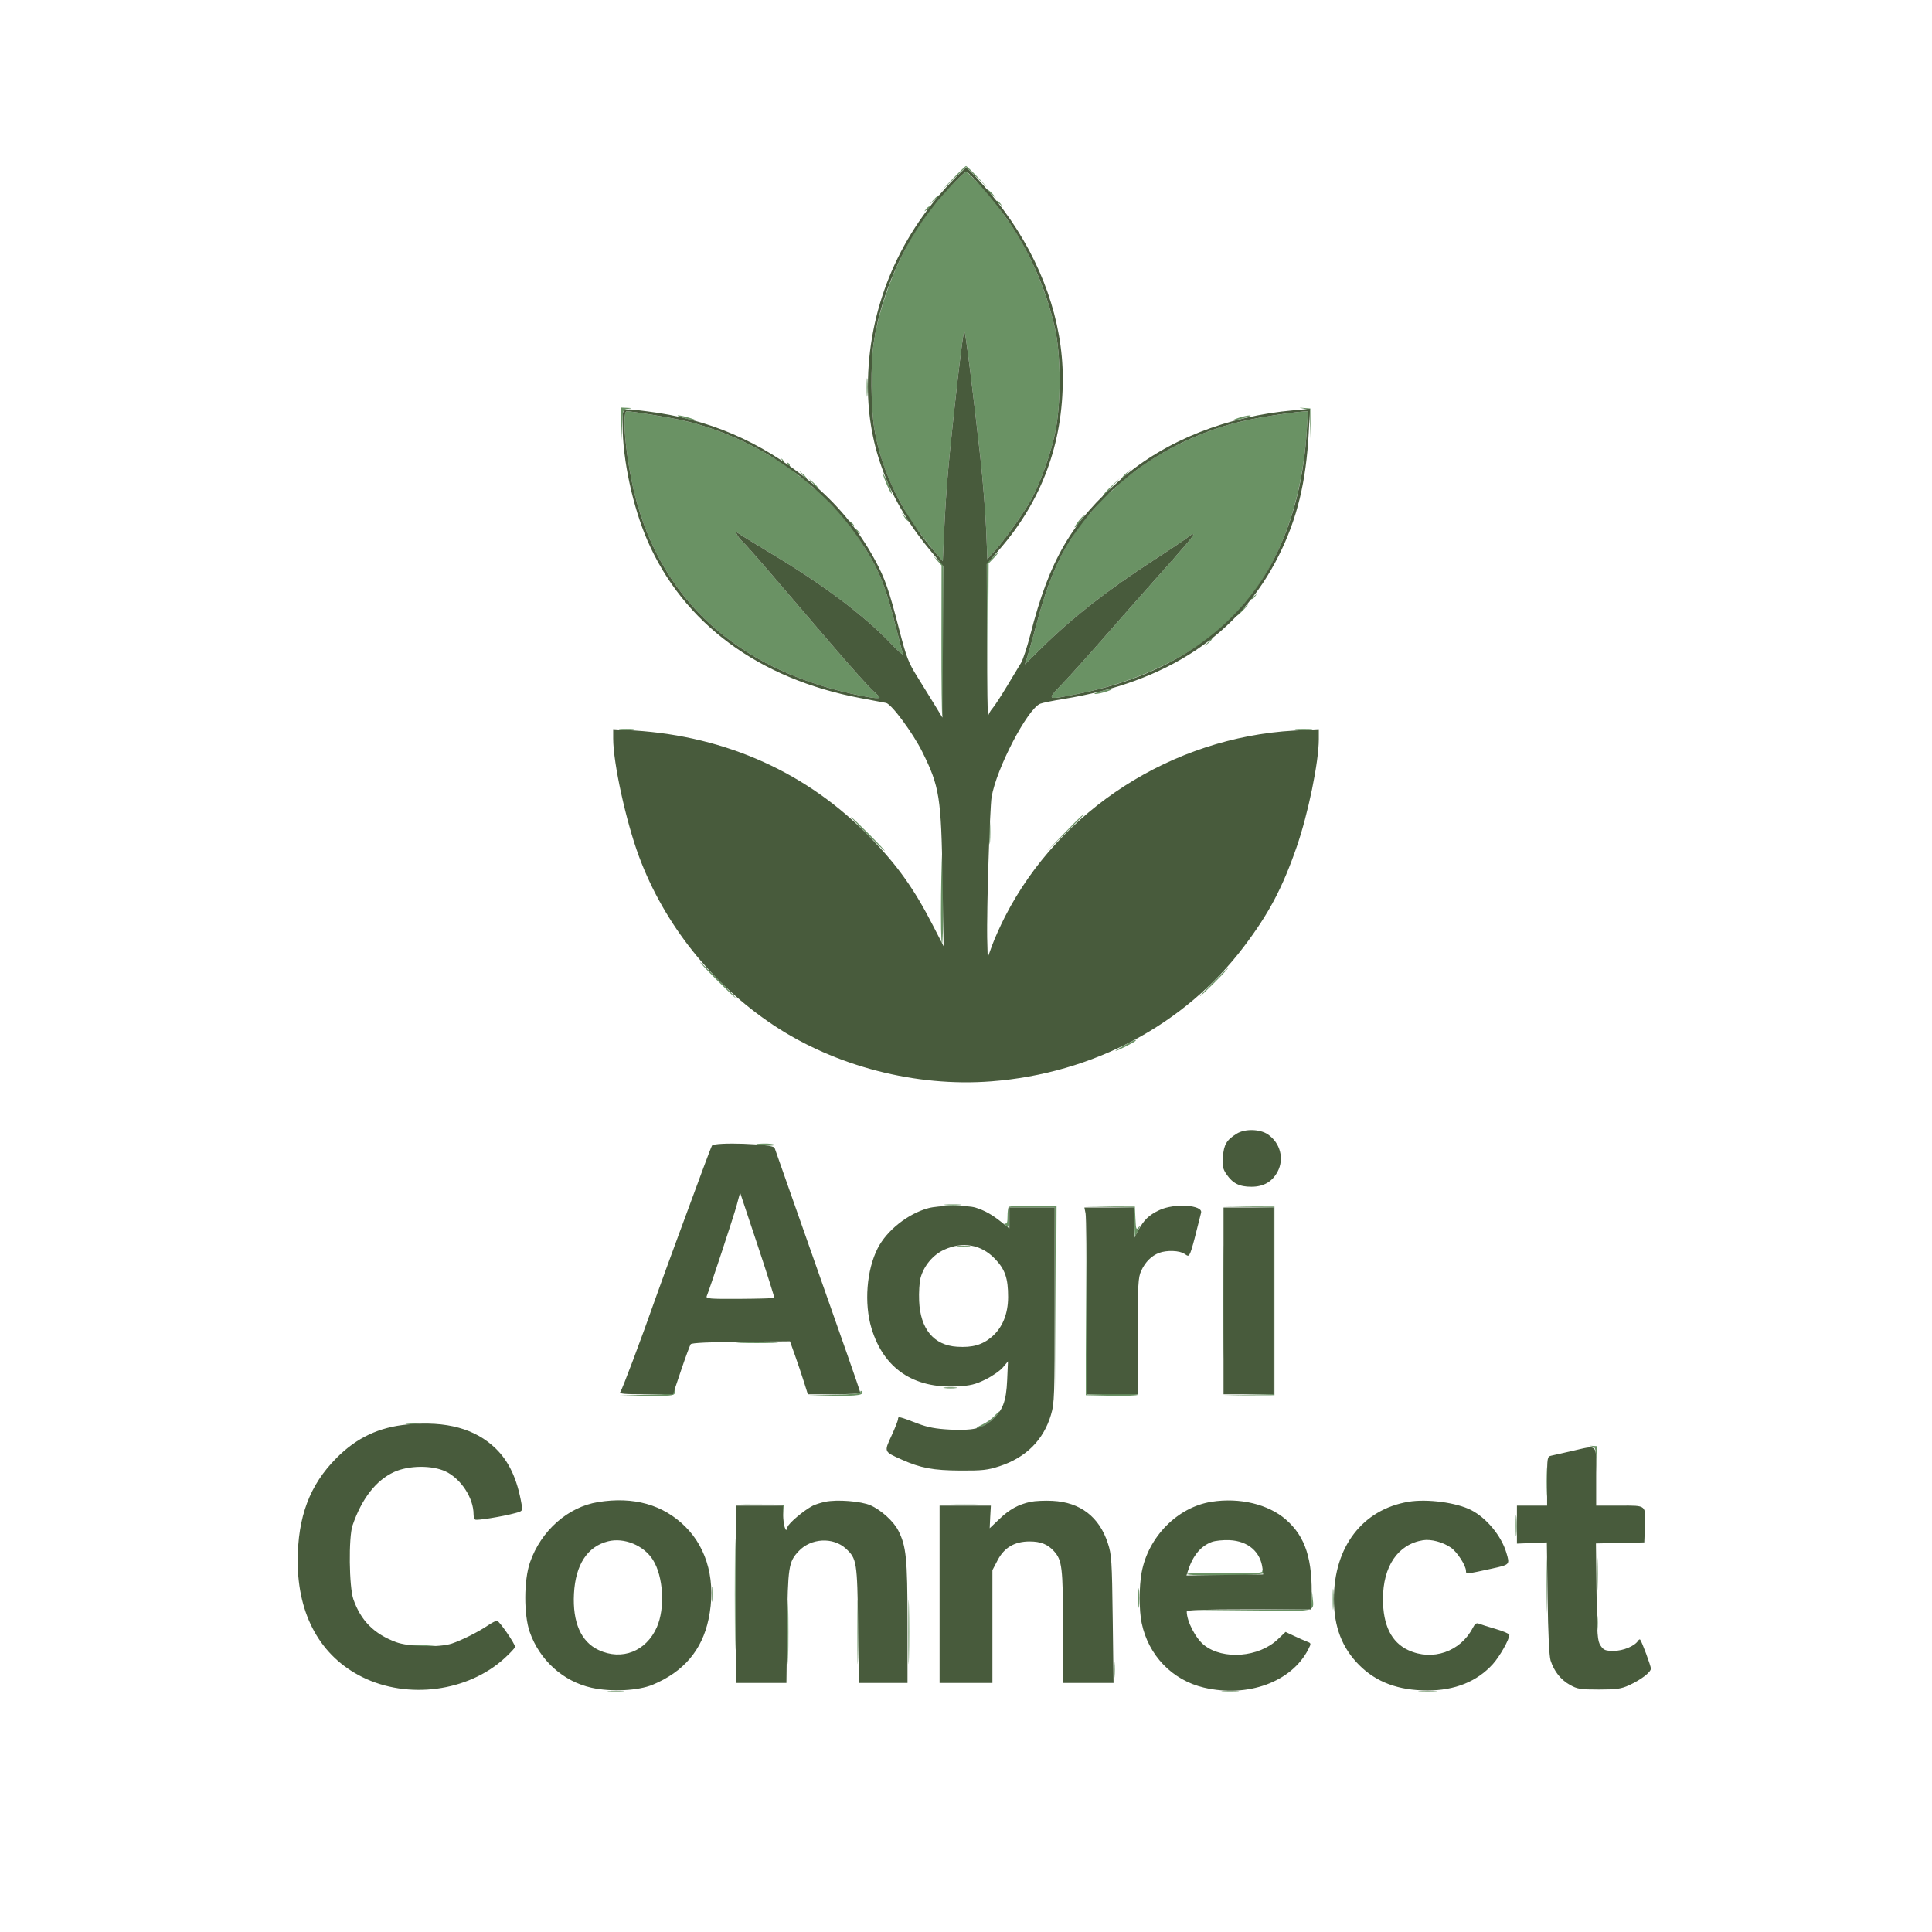 <svg xmlns="http://www.w3.org/2000/svg" width="1024" height="1024" viewBox="0 0 1024 1024" version="1.1"><path d="M 504.971 94.750 L 498.500 101.500 505.247 95.032 L 511.995 88.563 517.747 94.032 L 523.500 99.500 518.034 93.750 C 515.028 90.588, 512.315 88, 512.005 88 C 511.696 88, 508.530 91.037, 504.971 94.750 M 505.048 97.452 C 501.531 101, 498.347 103.714, 497.972 103.483 C 497.597 103.251, 496.213 104.285, 494.895 105.781 L 492.500 108.500 495.250 106.076 C 496.762 104.742, 498 104.101, 498 104.651 C 498 105.974, 493.503 110.169, 492.818 109.485 C 492.525 109.192, 491.658 109.750, 490.893 110.726 C 489.626 112.339, 489.659 112.376, 491.250 111.128 C 493.931 109.025, 493.346 110.754, 489.647 115.866 C 476.969 133.390, 466.280 159.989, 463.025 182.113 C 461.385 193.256, 461.564 215.932, 463.378 227 C 465.650 240.860, 470.560 254.640, 477.666 267.098 C 482.351 275.312, 483.196 277.977, 479.855 274 L 477.754 271.500 479.297 274 C 480.145 275.375, 481.276 276.404, 481.809 276.287 C 482.343 276.169, 485.036 279.094, 487.793 282.787 C 490.551 286.479, 494.358 291.282, 496.254 293.459 L 499.701 297.418 500.404 281.959 C 501.316 261.909, 502.486 247.709, 505.548 219.500 C 508.550 191.851, 510.551 176.115, 511.141 175.525 C 511.620 175.047, 515.803 208.158, 519.603 242.500 C 520.942 254.600, 522.326 271.671, 522.680 280.436 L 523.322 296.372 527.703 291.436 C 533.669 284.714, 544.163 269.674, 547.458 263.123 C 552.157 253.781, 556.918 240.198, 559.182 229.672 C 562.431 214.573, 562.422 188.619, 559.163 174.059 C 554.556 153.477, 545.119 131.903, 533.968 116.455 C 527.822 107.942, 526.707 105.741, 529.750 108.128 C 531.341 109.376, 531.374 109.339, 530.107 107.726 C 529.342 106.750, 528.478 106.189, 528.189 106.478 C 527.505 107.162, 524 103.993, 524 102.690 C 524 102.140, 525.013 102.544, 526.250 103.588 C 528.325 105.338, 528.314 105.275, 526.105 102.774 C 524.787 101.282, 523.400 100.253, 523.023 100.486 C 522.645 100.719, 520.140 98.680, 517.456 95.955 C 514.771 93.230, 512.320 91, 512.009 91 C 511.697 91, 508.565 93.903, 505.048 97.452 M 459.343 205.500 C 459.346 209.900, 459.522 211.576, 459.733 209.224 C 459.945 206.872, 459.942 203.272, 459.727 201.224 C 459.512 199.176, 459.339 201.100, 459.343 205.500 M 329.204 224.750 L 329.407 233.500 329.743 225.313 C 330.073 217.279, 330.130 217.118, 332.789 216.712 C 335.264 216.336, 335.217 216.287, 332.250 216.150 L 329 216 329.204 224.750 M 690.961 216.560 C 693.897 217.116, 693.924 217.184, 694.271 224.810 L 694.621 232.500 694.561 224.500 L 694.500 216.500 691.250 216.250 C 688.119 216.009, 688.108 216.020, 690.961 216.560 M 331 224.466 C 331 233.227, 333.512 250.622, 336.449 262.202 C 350.453 317.407, 389.846 353.728, 450.683 367.528 C 456.632 368.878, 462.739 369.986, 464.253 369.991 C 467.005 370, 467.004 369.999, 462.846 366.250 C 460.558 364.188, 450.785 353.275, 441.127 342 C 431.470 330.725, 417.209 314.075, 409.437 304.999 C 401.665 295.924, 394.538 287.861, 393.598 287.082 C 392.659 286.302, 391.398 284.744, 390.796 283.620 C 389.706 281.582, 389.712 281.581, 392.601 283.487 C 394.195 284.538, 401.800 289.189, 409.500 293.821 C 436.829 310.263, 458.338 326.494, 472.373 341.266 C 476.154 345.245, 478.962 347.664, 478.614 346.643 C 478.265 345.621, 476.838 340.221, 475.442 334.643 C 469.453 310.719, 466.158 302.346, 457.372 288.719 C 452.596 281.311, 452.091 280.043, 454.750 282.128 C 456.341 283.376, 456.374 283.339, 455.107 281.726 C 454.342 280.750, 453.483 280.184, 453.200 280.467 C 452.513 281.154, 450 279.023, 450 277.755 C 450 277.205, 450.788 277.373, 451.750 278.128 C 453.329 279.366, 453.368 279.332, 452.154 277.782 C 451.414 276.837, 450.456 276.162, 450.025 276.282 C 449.048 276.554, 432.895 259.438, 433.530 258.803 C 433.784 258.549, 432.756 257.252, 431.246 255.921 L 428.500 253.500 430.924 256.250 C 432.258 257.762, 432.899 259, 432.349 259 C 431.046 259, 426.826 254.508, 427.497 253.836 C 427.780 253.553, 426.997 252.461, 425.756 251.411 L 423.500 249.500 425.405 251.750 C 426.453 252.988, 426.967 254, 426.549 254 C 425.079 254, 417.996 247.815, 418.512 246.981 C 418.798 246.518, 418.506 245.813, 417.862 245.415 C 417.088 244.937, 416.960 245.127, 417.485 245.975 C 418.014 246.831, 417.815 247.105, 416.889 246.796 C 416.125 246.542, 415.500 245.846, 415.500 245.250 C 415.500 244.654, 415.090 243.792, 414.590 243.333 C 414.061 242.849, 413.981 243.024, 414.399 243.750 C 415.529 245.714, 414.186 245.256, 408.131 241.610 C 393.760 232.959, 378.469 226.709, 362.584 222.992 C 355.460 221.326, 335.168 218, 332.122 218 C 331.408 218, 331 220.354, 331 224.466 M 682.500 219.062 C 662.480 221.793, 650.198 224.742, 637.083 229.967 C 624.741 234.884, 611.994 241.869, 602.960 248.665 C 595.024 254.635, 593.502 255.304, 597.076 251.250 L 599.500 248.500 596.754 250.921 C 595.244 252.252, 594.240 253.574, 594.524 253.858 C 595.192 254.525, 587.911 262, 586.594 262 C 586.044 262, 587.373 260.087, 589.546 257.750 L 593.498 253.500 588.792 257.916 C 586.204 260.344, 584.297 262.671, 584.554 263.087 C 585.096 263.964, 572.842 278.175, 572.145 277.478 C 571.889 277.222, 572.539 276.032, 573.589 274.834 C 574.640 273.636, 574.958 272.972, 574.297 273.358 C 573.635 273.745, 572.077 275.509, 570.836 277.280 C 569.320 279.442, 569.141 280.049, 570.289 279.128 C 572.972 276.975, 572.362 278.384, 567.158 286.356 C 560.602 296.399, 554.866 310.505, 550.021 328.500 C 547.800 336.750, 545.357 345.442, 544.592 347.816 L 543.201 352.132 552.350 343.137 C 568.746 327.019, 587.027 312.753, 612.202 296.430 C 621.154 290.625, 629.274 285.157, 630.246 284.278 C 631.217 283.398, 632.230 282.897, 632.496 283.163 C 633 283.667, 628.391 289.116, 611.353 308.159 C 605.772 314.397, 594.130 327.600, 585.480 337.500 C 576.831 347.400, 566.607 358.762, 562.761 362.750 C 554.540 371.273, 554.372 371.190, 572.434 367.533 C 594.847 362.995, 616.485 354.346, 633.511 343.121 C 637.782 340.304, 641.510 338, 641.794 338 C 642.078 338, 641.453 339.012, 640.405 340.250 L 638.500 342.500 640.726 340.616 C 641.951 339.580, 642.743 338.394, 642.487 337.979 C 641.961 337.128, 654.485 325.818, 655.181 326.515 C 655.428 326.761, 657.401 325.065, 659.565 322.745 C 661.729 320.425, 662.263 319.612, 660.750 320.938 C 659.237 322.264, 658 322.899, 658 322.349 C 658 321.026, 662.497 316.831, 663.182 317.515 C 663.475 317.808, 664.342 317.250, 665.107 316.274 C 666.374 314.661, 666.341 314.624, 664.750 315.872 C 662.102 317.949, 662.574 316.895, 667.654 309.382 C 681.699 288.616, 690.594 259.844, 692.585 228.750 L 693.273 218 690.886 218.122 C 689.574 218.189, 685.800 218.612, 682.500 219.062 M 362.500 221.570 C 365.250 222.335, 367.950 222.923, 368.500 222.876 C 370.192 222.731, 361.629 220.153, 359.500 220.166 C 358.400 220.173, 359.750 220.805, 362.500 221.570 M 656.500 221.472 C 651.130 223.242, 653.244 223.311, 659.500 221.570 C 662.250 220.805, 663.600 220.173, 662.500 220.166 C 661.400 220.159, 658.700 220.747, 656.500 221.472 M 468.058 251.315 C 467.971 252.535, 472.214 262.120, 472.648 261.685 C 472.855 261.479, 471.919 258.878, 470.569 255.905 C 469.220 252.932, 468.089 250.867, 468.058 251.315 M 525.675 295.817 L 522.976 298.634 523.250 338.067 L 523.524 377.500 523.762 338.055 L 524 298.609 526.687 295.805 C 528.165 294.262, 529.149 293, 528.874 293 C 528.599 293, 527.160 294.268, 525.675 295.817 M 496.772 297.088 L 499.044 299.675 498.977 339.460 C 498.941 361.341, 499.156 379.489, 499.455 379.789 C 499.755 380.088, 500 362.112, 500 339.841 L 500 299.349 497.250 296.924 L 494.500 294.500 496.772 297.088 M 583 366.500 C 580.525 367.217, 579.400 367.813, 580.500 367.825 C 581.600 367.837, 584.300 367.253, 586.500 366.528 C 591.679 364.821, 588.872 364.799, 583 366.500 M 328.750 386.723 C 330.538 386.945, 333.462 386.945, 335.250 386.723 C 337.038 386.502, 335.575 386.320, 332 386.320 C 328.425 386.320, 326.962 386.502, 328.750 386.723 M 687.250 386.728 C 689.313 386.944, 692.688 386.944, 694.750 386.728 C 696.813 386.513, 695.125 386.336, 691 386.336 C 686.875 386.336, 685.188 386.513, 687.250 386.728 M 524.370 441 C 524.370 446.775, 524.535 449.137, 524.737 446.250 C 524.939 443.363, 524.939 438.637, 524.737 435.750 C 524.535 432.863, 524.370 435.225, 524.370 441 M 563.980 441.750 L 554.500 451.500 564.250 442.020 C 569.612 436.806, 574 432.418, 574 432.270 C 574 431.545, 572.785 432.694, 563.980 441.750 M 459.500 442 C 464.427 446.950, 468.683 451, 468.958 451 C 469.233 451, 465.427 446.950, 460.500 442 C 455.573 437.050, 451.317 433, 451.042 433 C 450.767 433, 454.573 437.050, 459.500 442 M 498.784 474.598 C 498.628 488.127, 498.831 499.715, 499.235 500.348 C 499.639 500.982, 499.976 489.913, 499.985 475.750 C 499.993 461.587, 499.790 450, 499.534 450 C 499.278 450, 498.940 461.069, 498.784 474.598 M 523.409 485.500 C 523.408 494.850, 523.558 498.810, 523.743 494.299 C 523.928 489.789, 523.929 482.139, 523.745 477.299 C 523.562 472.460, 523.410 476.150, 523.409 485.500 M 380 519.500 C 385.203 524.725, 389.685 529, 389.960 529 C 390.235 529, 386.203 524.725, 381 519.500 C 375.797 514.275, 371.315 510, 371.040 510 C 370.765 510, 374.797 514.275, 380 519.500 M 643 520.500 C 638.903 524.625, 635.775 528, 636.050 528 C 636.325 528, 639.903 524.625, 644 520.500 C 648.097 516.375, 651.225 513, 650.950 513 C 650.675 513, 647.097 516.375, 643 520.500 M 596 554 C 592.975 555.598, 590.852 556.927, 591.283 556.953 C 592.346 557.017, 602 552.090, 602 551.483 C 602 550.815, 602.139 550.757, 596 554 M 401 606.563 C 404.508 607.337, 410.794 607.475, 410.357 606.768 C 410.096 606.346, 407.546 606.052, 404.691 606.116 C 401.836 606.180, 400.175 606.381, 401 606.563 M 501.250 638.728 C 503.313 638.944, 506.688 638.944, 508.750 638.728 C 510.813 638.513, 509.125 638.336, 505 638.336 C 500.875 638.336, 499.188 638.513, 501.250 638.728 M 534.667 639.667 C 534.300 640.033, 534 642.310, 534 644.726 C 534 647.973, 533.674 648.922, 532.750 648.367 C 532.030 647.934, 532.136 648.402, 533 649.471 C 534.380 651.179, 534.524 650.875, 534.800 645.663 L 535.100 640 547.041 640 L 558.982 640 559.250 690.750 L 559.519 741.500 559.759 690.250 L 560 639 547.667 639 C 540.883 639, 535.033 639.300, 534.667 639.667 M 587.959 639.733 L 600.920 640.057 601.210 647.899 L 601.500 655.741 603.273 652.121 C 604.431 649.754, 604.535 649.148, 603.573 650.372 C 602.230 652.080, 602.075 651.686, 601.801 645.872 L 601.500 639.500 588.249 639.455 L 574.997 639.409 587.959 639.733 M 661.499 639.734 L 675 640.056 675 689.500 L 675 738.944 661.499 739.266 L 647.997 739.588 661.749 739.544 L 675.500 739.500 675.500 689.500 L 675.500 639.500 661.749 639.456 L 647.997 639.412 661.499 639.734 M 648.463 690 C 648.463 716.675, 648.592 727.587, 648.749 714.250 C 648.907 700.913, 648.907 679.087, 648.749 665.750 C 648.592 652.413, 648.463 663.325, 648.463 690 M 575.485 691.500 L 575.500 739.500 588.920 739.780 C 596.301 739.934, 602.692 739.709, 603.123 739.280 C 603.554 738.851, 597.632 738.636, 589.963 738.803 L 576.019 739.105 575.745 691.303 L 575.470 643.500 575.485 691.500 M 507.768 660.725 C 509.565 660.947, 512.265 660.943, 513.768 660.715 C 515.271 660.486, 513.800 660.304, 510.500 660.310 C 507.200 660.315, 505.971 660.502, 507.768 660.725 M 392.199 711.744 C 396.984 711.927, 405.084 711.928, 410.199 711.746 C 415.315 711.564, 411.400 711.414, 401.500 711.413 C 391.600 711.412, 387.415 711.561, 392.199 711.744 M 500.768 735.725 C 502.565 735.947, 505.265 735.943, 506.768 735.715 C 508.271 735.486, 506.800 735.304, 503.500 735.310 C 500.200 735.315, 498.971 735.502, 500.768 735.725 M 357 737.306 C 357 738.734, 355.163 738.985, 342.750 739.252 L 328.500 739.559 342.781 739.780 C 354.867 739.966, 357.154 739.763, 357.655 738.457 C 357.981 737.608, 357.966 736.633, 357.624 736.290 C 357.281 735.947, 357 736.404, 357 737.306 M 456 737.833 C 456 738.655, 451.935 739.065, 442.250 739.218 L 428.500 739.437 441.920 739.749 C 454.350 740.037, 458.669 739.336, 456.683 737.350 C 456.308 736.974, 456 737.192, 456 737.833 M 526.924 750.632 C 525.591 752.079, 522.700 754.095, 520.500 755.110 C 518.300 756.125, 517.085 756.966, 517.800 756.978 C 519.976 757.015, 524.337 754.350, 527.437 751.089 C 529.052 749.390, 530.143 748, 529.861 748 C 529.579 748, 528.258 749.184, 526.924 750.632 M 215.768 754.725 C 217.565 754.947, 220.265 754.943, 221.768 754.715 C 223.271 754.486, 221.800 754.304, 218.500 754.310 C 215.200 754.315, 213.971 754.502, 215.768 754.725 M 843.724 766.652 C 845.878 767.117, 845.957 767.579, 846.265 781.567 L 846.583 796.002 846.542 781.251 L 846.500 766.500 844 766.336 C 841.848 766.195, 841.810 766.239, 843.724 766.652 M 819.389 785.500 C 819.390 792.650, 819.550 795.444, 819.742 791.708 C 819.935 787.973, 819.934 782.123, 819.739 778.708 C 819.545 775.294, 819.387 778.350, 819.389 785.500 M 403.447 797.732 L 414.898 798.063 415.286 803.037 L 415.674 808.011 415.587 802.756 L 415.500 797.500 403.748 797.450 L 391.997 797.400 403.447 797.732 M 504.206 797.741 C 507.895 797.932, 514.195 797.934, 518.206 797.743 C 522.218 797.553, 519.200 797.396, 511.500 797.395 C 503.800 797.393, 500.518 797.549, 504.206 797.741 M 389.462 845 C 389.462 871.125, 389.591 881.813, 389.749 868.750 C 389.907 855.688, 389.907 834.313, 389.749 821.250 C 389.591 808.188, 389.462 818.875, 389.462 845 M 803.355 808.500 C 803.352 813.450, 803.521 815.601, 803.731 813.280 C 803.940 810.959, 803.943 806.909, 803.736 804.280 C 803.530 801.651, 803.358 803.550, 803.355 808.500 M 819.431 840.500 C 819.432 853.700, 819.574 858.962, 819.747 852.193 C 819.921 845.424, 819.920 834.624, 819.746 828.193 C 819.572 821.762, 819.431 827.300, 819.431 840.500 M 846.400 834.500 C 846.401 842.750, 846.556 845.992, 846.744 841.704 C 846.932 837.417, 846.931 830.667, 846.742 826.704 C 846.552 822.742, 846.399 826.250, 846.400 834.500 M 669 832.873 C 669 833.785, 664.112 834.009, 648.999 833.790 C 637.998 833.631, 628.998 833.837, 628.999 834.250 C 629.001 835.473, 668.782 835.162, 669.541 833.933 C 669.904 833.347, 669.930 832.597, 669.600 832.267 C 669.270 831.937, 669 832.210, 669 832.873 M 417.439 865 C 417.439 880.125, 417.578 886.313, 417.748 878.750 C 417.917 871.188, 417.917 858.813, 417.748 851.250 C 417.578 843.688, 417.439 849.875, 417.439 865 M 454.439 865 C 454.439 880.125, 454.578 886.313, 454.748 878.750 C 454.917 871.188, 454.917 858.813, 454.748 851.250 C 454.578 843.688, 454.439 849.875, 454.439 865 M 481.439 865 C 481.439 880.125, 481.578 886.313, 481.748 878.750 C 481.917 871.188, 481.917 858.813, 481.748 851.250 C 481.578 843.688, 481.439 849.875, 481.439 865 M 377.320 845 C 377.320 848.575, 377.502 850.038, 377.723 848.250 C 377.945 846.462, 377.945 843.538, 377.723 841.750 C 377.502 839.962, 377.320 841.425, 377.320 845 M 603.349 847 C 603.349 851.675, 603.522 853.587, 603.732 851.250 C 603.943 848.913, 603.943 845.087, 603.732 842.750 C 603.522 840.413, 603.349 842.325, 603.349 847 M 706.355 847.500 C 706.352 852.450, 706.521 854.601, 706.731 852.280 C 706.940 849.959, 706.943 845.909, 706.736 843.280 C 706.530 840.651, 706.358 842.550, 706.355 847.500 M 563.431 866.500 C 563.432 879.700, 563.574 884.962, 563.747 878.193 C 563.921 871.424, 563.920 860.624, 563.746 854.193 C 563.572 847.762, 563.431 853.300, 563.431 866.500 M 695.175 847.736 L 695 852.972 662.750 853.250 L 630.500 853.529 662.781 853.764 C 698.699 854.027, 696.418 854.504, 695.738 846.864 C 695.353 842.538, 695.348 842.546, 695.175 847.736 M 846.328 860.500 C 846.333 864.350, 846.513 865.802, 846.730 863.728 C 846.946 861.653, 846.943 858.503, 846.722 856.728 C 846.501 854.952, 846.324 856.650, 846.328 860.500 M 216 872.049 C 218.507 872.803, 232.699 873.323, 231.917 872.632 C 231.688 872.430, 227.450 872.047, 222.500 871.781 C 217.550 871.515, 214.625 871.635, 216 872.049 M 590.336 885 C 590.336 889.125, 590.513 890.813, 590.728 888.750 C 590.944 886.688, 590.944 883.313, 590.728 881.250 C 590.513 879.188, 590.336 880.875, 590.336 885 M 322.728 896.722 C 324.503 896.943, 327.653 896.946, 329.728 896.730 C 331.802 896.513, 330.350 896.333, 326.500 896.328 C 322.650 896.324, 320.952 896.501, 322.728 896.722 M 648.250 896.728 C 650.313 896.944, 653.688 896.944, 655.750 896.728 C 657.813 896.513, 656.125 896.336, 652 896.336 C 647.875 896.336, 646.188 896.513, 648.250 896.728 M 752.776 896.733 C 755.128 896.945, 758.728 896.942, 760.776 896.727 C 762.824 896.512, 760.900 896.339, 756.500 896.343 C 752.100 896.346, 750.424 896.522, 752.776 896.733" stroke="none" fill="#6a9264" fill-rule="evenodd"/><path d="M 503.784 96.831 C 475.550 126.383, 460.044 164.583, 460.008 204.678 C 459.980 236.753, 471.150 265.781, 493.903 292.755 L 500.023 300.011 499.761 340.181 L 499.500 380.351 495.600 373.925 C 493.455 370.391, 489.263 363.608, 486.284 358.851 C 481.438 351.112, 480.410 348.429, 476.515 333.351 C 471.160 312.625, 469.123 306.763, 463.908 297.081 C 455.079 280.689, 443.275 266.461, 428.764 254.722 C 402.918 233.811, 375.320 222.004, 343.026 218.040 C 328.878 216.303, 330 215.663, 330 225.470 C 330 243.608, 335.346 268.454, 343.112 286.403 C 362.066 330.214, 402.094 359.851, 456 369.985 C 462.325 371.174, 468.465 372.335, 469.644 372.566 C 472.505 373.125, 483.875 388.502, 488.875 398.575 C 497.970 416.897, 498.870 422.577, 499.556 466 L 500.117 501.500 494.560 490.678 C 484.490 471.065, 475.718 458.748, 461.063 443.643 C 428.167 409.736, 385.173 390.291, 336.233 387.185 L 325 386.472 325 391.486 C 325.001 404.402, 331.820 435.534, 338.694 454 C 352.081 489.965, 377.338 521.642, 409.918 543.326 C 442.737 565.170, 485.493 576.215, 525.327 573.138 C 579.420 568.960, 627.902 543.143, 659.211 501.843 C 672.455 484.373, 679.663 470.777, 687.228 449 C 693.341 431.403, 699 403.886, 699 391.759 L 699 386.486 685.994 387.219 C 621.244 390.869, 561.754 429.111, 532.714 485.754 C 530.248 490.564, 527.166 497.425, 525.865 501 L 523.500 507.500 523.221 497 C 522.878 484.104, 524.640 428.002, 525.560 422.505 C 528.101 407.334, 544.538 375.772, 551.348 372.989 C 552.531 372.505, 558 371.384, 563.500 370.499 C 618.725 361.610, 656.888 336.224, 677.748 294.500 C 687.540 274.915, 692.269 255.480, 693.663 229.107 L 694.317 216.714 685.910 217.447 C 650.399 220.545, 617.943 233.411, 594.448 253.705 C 568.007 276.543, 556.301 296.557, 546.098 336.370 C 544.425 342.899, 542.201 349.649, 541.155 351.370 C 540.110 353.092, 536.678 358.775, 533.529 364 C 530.379 369.225, 526.992 374.400, 526.001 375.500 C 525.010 376.600, 523.982 378.400, 523.716 379.500 C 523.450 380.600, 523.180 362.919, 523.116 340.208 L 523 298.916 529.576 291.376 C 552.105 265.544, 563.385 235.150, 563.304 200.500 C 563.233 170.102, 552.206 138.736, 531.992 111.437 C 525.188 102.248, 513.394 89, 512.018 89 C 511.604 89, 507.899 92.524, 503.784 96.831 M 503.273 99.393 C 482.195 121.661, 467.465 151.934, 463.025 182.113 C 461.385 193.256, 461.564 215.932, 463.378 227 C 467.168 250.122, 478.470 272.962, 496.264 293.459 L 499.701 297.418 500.404 281.959 C 501.316 261.909, 502.486 247.709, 505.548 219.500 C 508.550 191.851, 510.551 176.115, 511.141 175.525 C 511.620 175.047, 515.803 208.158, 519.603 242.500 C 520.942 254.600, 522.326 271.671, 522.680 280.436 L 523.322 296.372 527.703 291.436 C 533.669 284.714, 544.163 269.674, 547.458 263.123 C 552.157 253.781, 556.918 240.198, 559.182 229.672 C 562.431 214.573, 562.422 188.619, 559.163 174.059 C 554.389 152.731, 545.310 132.322, 532.771 114.731 C 525.779 104.922, 513.586 91, 511.988 91 C 511.564 91, 507.643 94.777, 503.273 99.393 M 331 224.466 C 331 233.227, 333.512 250.622, 336.449 262.202 C 350.453 317.407, 389.846 353.728, 450.683 367.528 C 456.632 368.878, 462.739 369.986, 464.253 369.991 C 467.005 370, 467.004 369.999, 462.846 366.250 C 460.558 364.188, 450.785 353.275, 441.127 342 C 431.470 330.725, 417.209 314.075, 409.437 304.999 C 401.665 295.924, 394.538 287.861, 393.598 287.082 C 392.659 286.302, 391.398 284.744, 390.796 283.620 C 389.706 281.582, 389.712 281.581, 392.601 283.487 C 394.195 284.538, 401.800 289.189, 409.500 293.821 C 436.829 310.263, 458.338 326.494, 472.373 341.266 C 476.154 345.245, 478.962 347.664, 478.614 346.643 C 478.265 345.621, 476.838 340.221, 475.442 334.643 C 469.125 309.409, 465.724 301.160, 455.156 285.439 C 434.853 255.236, 400.048 231.757, 362.584 222.992 C 355.460 221.326, 335.168 218, 332.122 218 C 331.408 218, 331 220.354, 331 224.466 M 682.500 219.062 C 662.438 221.799, 650.199 224.741, 636.985 230.006 C 608.101 241.513, 584.189 260.614, 568.028 285.088 C 560.704 296.178, 555.058 309.790, 550.021 328.500 C 547.800 336.750, 545.357 345.442, 544.592 347.816 L 543.201 352.132 552.350 343.137 C 568.746 327.019, 587.027 312.753, 612.202 296.430 C 621.154 290.625, 629.274 285.157, 630.246 284.278 C 631.217 283.398, 632.230 282.897, 632.496 283.163 C 633 283.667, 628.391 289.116, 611.353 308.159 C 605.772 314.397, 594.130 327.600, 585.480 337.500 C 576.831 347.400, 566.607 358.762, 562.761 362.750 C 554.540 371.273, 554.372 371.190, 572.434 367.533 C 622.765 357.342, 659.066 331.173, 677.393 291.871 C 686.012 273.388, 691.074 252.356, 692.585 228.750 L 693.273 218 690.886 218.122 C 689.574 218.189, 685.800 218.612, 682.500 219.062 M 655.500 600.861 C 650.136 604.174, 648.653 606.647, 648.190 613.049 C 647.825 618.094, 648.120 619.551, 650.083 622.417 C 653.388 627.239, 656.911 629, 663.256 629 C 669.719 629, 674.306 626.364, 677.148 621.016 C 680.774 614.192, 678.572 605.735, 672.001 601.250 C 667.782 598.370, 659.835 598.183, 655.500 600.861 M 377.364 607.221 C 377.071 607.694, 374.890 613.350, 372.516 619.790 C 370.142 626.231, 364.292 642.075, 359.515 655 C 354.738 667.925, 349.329 682.775, 347.495 688 C 340.013 709.315, 329.764 736.578, 328.792 737.750 C 327.971 738.740, 330.764 739, 342.229 739 L 356.703 739 361.002 726.250 C 363.367 719.237, 365.666 713.025, 366.111 712.445 C 366.634 711.764, 376.096 711.309, 392.814 711.161 L 418.707 710.932 421.311 718.216 C 422.743 722.222, 424.873 728.538, 426.044 732.250 L 428.173 739 442.087 739 C 449.739 739, 455.996 738.663, 455.991 738.250 C 455.985 737.837, 452.886 728.725, 449.103 718 C 442.329 698.796, 411.297 610.567, 410.545 608.375 C 409.818 606.258, 378.629 605.173, 377.364 607.221 M 390.463 638.809 C 388.953 644.420, 376.511 682.159, 374.570 687.019 C 374.040 688.347, 376.237 688.525, 391.988 688.430 C 401.901 688.370, 410.169 688.136, 410.360 687.911 C 410.551 687.685, 406.558 675.039, 401.486 659.809 L 392.265 632.117 390.463 638.809 M 492 640.360 C 481.179 643.306, 470.027 652.147, 465.202 661.605 C 459.300 673.173, 457.931 690.797, 461.908 704 C 468.315 725.271, 484.157 736.030, 507.282 734.816 C 514.307 734.447, 516.960 733.802, 522.343 731.152 C 525.936 729.383, 530.086 726.498, 531.564 724.742 L 534.251 721.549 533.816 731.524 C 533.321 742.882, 531.491 747.606, 525.572 752.803 C 520.604 757.164, 515.352 758.334, 503.500 757.718 C 496.016 757.328, 491.739 756.527, 486.500 754.533 C 476.378 750.681, 476.002 750.595, 475.982 752.133 C 475.971 752.885, 474.407 756.875, 472.505 761 C 468.528 769.625, 468.406 769.339, 477.901 773.600 C 487.894 778.084, 494.620 779.344, 509 779.424 C 520.648 779.490, 523.497 779.173, 529.766 777.119 C 543.761 772.534, 553.046 763.276, 557.015 749.950 C 558.883 743.676, 559 740.250, 559 691.642 L 559 640 547 640 L 535 640 535 645.567 L 535 651.134 530.750 647.718 C 525.870 643.795, 521.942 641.594, 517.101 640.070 C 512.592 638.651, 497.645 638.823, 492 640.360 M 614.500 641.377 C 608.887 644.024, 606.182 646.661, 603.105 652.485 L 601 656.470 601 648.235 L 601 640 587.875 640 L 574.750 640 575.375 643.125 C 575.719 644.844, 576 667.119, 576 692.625 L 576 739 589.500 739 L 603 739 603.022 708.250 C 603.042 680.494, 603.224 677.111, 604.890 673.500 C 607.026 668.872, 610.312 665.583, 614.315 664.067 C 618.411 662.515, 625.214 662.761, 627.774 664.554 C 629.853 666.010, 630.055 665.963, 630.973 663.804 C 631.512 662.537, 632.886 657.675, 634.026 653 C 635.166 648.325, 636.316 643.762, 636.582 642.859 C 637.829 638.627, 622.512 637.599, 614.500 641.377 M 648.500 689.500 L 648.500 739 661.750 739 L 675 739 675 689.500 L 675 640 661.750 640 L 648.500 640 648.500 689.500 M 500.310 662.436 C 494.426 665.175, 489.631 670.944, 487.903 677.361 C 487.303 679.589, 486.967 685.046, 487.156 689.486 C 487.793 704.434, 494.898 713.017, 507.286 713.806 C 515.435 714.324, 520.672 712.829, 525.661 708.558 C 531.301 703.731, 534.296 696.444, 534.318 687.500 C 534.342 677.437, 532.697 672.711, 527.195 667.040 C 519.942 659.563, 510.101 657.878, 500.310 662.436 M 216 754.996 C 200.879 756.429, 189.099 761.983, 178.380 772.733 C 164.138 787.017, 157.773 803.944, 157.787 827.500 C 157.803 856.144, 169.981 877.960, 192.058 888.894 C 216.208 900.854, 248.017 896.632, 267.430 878.890 C 270.494 876.090, 273 873.388, 273 872.886 C 273 871.224, 264.553 859, 263.405 859 C 262.786 859, 260.529 860.188, 258.390 861.641 C 253.492 864.967, 244.714 869.365, 239.500 871.107 C 232.960 873.292, 216.584 872.865, 209.832 870.334 C 198.218 865.980, 191.244 858.960, 187.297 847.649 C 185.002 841.073, 184.711 814.816, 186.863 808.500 C 191.668 794.400, 199.266 784.609, 208.814 780.213 C 216.602 776.628, 229.116 776.508, 236.277 779.950 C 244.406 783.856, 251 794.012, 251 802.622 C 251 803.865, 251.390 805.123, 251.867 805.418 C 252.800 805.994, 266.202 803.830, 272.949 802.014 C 277.019 800.918, 277.064 800.856, 276.433 797.202 C 274.158 784.018, 269.800 774.624, 262.799 767.804 C 251.953 757.240, 236.618 753.043, 216 754.996 M 833 769.091 C 828.325 770.142, 823.487 771.235, 822.250 771.520 C 820.059 772.025, 820 772.377, 820 785.019 L 820 798 812 798 L 804 798 804 808.076 L 804 818.152 811.926 817.826 L 819.853 817.500 820.261 847 C 820.520 865.790, 821.096 877.813, 821.845 880.118 C 823.713 885.865, 827.225 890.302, 832.039 893 C 836.049 895.247, 837.612 895.499, 847.500 895.489 C 856.801 895.480, 859.264 895.128, 863.445 893.209 C 869.805 890.291, 875 886.316, 875 884.370 C 875 882.939, 870.222 870.061, 869.308 869.029 C 869.079 868.770, 868.578 869.051, 868.196 869.653 C 866.419 872.450, 860.314 874.993, 855.365 874.996 C 850.880 875, 849.994 874.652, 848.365 872.250 C 846.687 869.776, 846.469 866.920, 846.189 843.780 L 845.878 818.061 858.689 817.780 L 871.500 817.500 871.799 810.012 C 872.303 797.356, 873.018 798, 858.481 798 L 846 798 846 782.500 C 846 764.494, 847.333 765.869, 833 769.091 M 317 796.126 C 300.946 798.729, 286.714 811.340, 280.899 828.113 C 277.637 837.524, 277.576 855.861, 280.776 865 C 286.007 879.939, 298.486 891.192, 313.536 894.540 C 323.974 896.862, 338.286 896.148, 346 892.920 C 362.313 886.094, 372.059 874.654, 375.535 858.251 C 379.649 838.837, 375.159 820.967, 363.189 809.107 C 351.437 797.464, 335.817 793.074, 317 796.126 M 437.297 795.985 C 434.985 796.477, 432.060 797.413, 430.797 798.065 C 426.095 800.492, 418.053 807.257, 417.390 809.342 C 416.718 811.455, 416.688 811.458, 415.922 809.500 C 415.492 808.400, 415.109 805.362, 415.070 802.750 L 415 798 402.500 798 L 390 798 390 845 L 390 892 403.411 892 L 416.822 892 417.193 862.250 C 417.590 830.283, 417.955 827.891, 423.298 822.169 C 429.818 815.185, 441.601 814.559, 448.373 820.837 C 454.103 826.148, 454.353 827.717, 454.801 861.250 L 455.212 892 468.106 892 L 481 892 480.985 859.750 C 480.970 825.773, 480.336 819.499, 476.077 811.150 C 473.620 806.334, 466.993 800.327, 461.415 797.859 C 456.399 795.641, 443.587 794.645, 437.297 795.985 M 546.267 795.991 C 539.747 797.375, 534.982 800.011, 529.570 805.228 C 526.847 807.852, 524.592 810.001, 524.559 810.002 C 524.527 810.003, 524.652 807.303, 524.839 804.002 L 525.178 798 511.589 798 L 498 798 498 845 L 498 892 512 892 L 526 892 526 862.114 L 526 832.228 528.764 826.937 C 532.274 820.219, 537.762 817, 545.707 817 C 551.560 817, 555.307 818.495, 558.627 822.155 C 562.916 826.884, 563.387 830.801, 563.445 862.247 L 563.500 891.994 576.849 891.997 L 590.198 892 589.766 858.250 C 589.366 827.045, 589.171 824.003, 587.174 817.903 C 582.597 803.924, 572.577 796.249, 557.894 795.480 C 553.827 795.267, 548.595 795.497, 546.267 795.991 M 642.135 795.965 C 624.126 798.799, 608.593 814.521, 605.092 833.458 C 603.690 841.045, 603.694 853.430, 605.102 860.201 C 608.678 877.402, 621.288 890.499, 638.087 894.459 C 661.377 899.949, 684.570 891.469, 693.394 874.237 C 695.030 871.042, 695.017 870.957, 692.751 870.095 C 691.478 869.611, 688.397 868.257, 685.905 867.085 L 681.373 864.955 677.242 868.885 C 667.220 878.418, 648.342 879.920, 638.258 871.988 C 633.718 868.417, 629 859.318, 629 854.134 C 629 853.312, 638.067 853, 662 853 L 695 853 695.162 847.750 C 695.817 826.556, 691.952 814.487, 681.611 805.441 C 672.262 797.263, 657.069 793.616, 642.135 795.965 M 746.500 795.969 C 722.157 800.070, 707 819.855, 707 847.529 C 707 862.218, 711.299 873.429, 720.435 882.565 C 729.473 891.603, 741.186 895.957, 756.540 895.985 C 771.088 896.012, 782.896 891.254, 791.241 882 C 794.932 877.908, 799.966 868.985, 799.990 866.493 C 799.996 865.939, 796.737 864.539, 792.750 863.383 C 788.763 862.227, 784.743 860.956, 783.818 860.559 C 782.579 860.028, 781.731 860.620, 780.604 862.799 C 774.057 875.459, 759.219 880.575, 746.383 874.598 C 737.465 870.445, 733 861.405, 733 847.500 C 733 830.175, 740.944 818.506, 754.204 816.354 C 758.440 815.667, 764.718 817.322, 768.974 820.248 C 772.322 822.550, 777 829.779, 777 832.652 C 777 834.394, 777.169 834.379, 790.521 831.444 C 800.395 829.274, 800.301 829.375, 798.398 822.968 C 795.760 814.087, 787.961 804.618, 779.810 800.401 C 772.055 796.389, 756.385 794.304, 746.500 795.969 M 322.275 816.934 C 311.317 819.664, 305.017 829.343, 304.215 844.682 C 303.419 859.901, 307.932 870.198, 317.314 874.566 C 329.621 880.296, 342.445 875.272, 348.118 862.500 C 352.606 852.396, 351.623 835.528, 346.033 826.712 C 341.187 819.072, 330.820 814.805, 322.275 816.934 M 642.247 817.279 C 636.273 819.543, 632.176 824.567, 629.545 832.858 L 628.852 835.042 649.176 834.771 L 669.500 834.500 669.175 831.500 C 668.204 822.525, 661.526 816.743, 651.633 816.313 C 648.260 816.167, 644.036 816.601, 642.247 817.279" stroke="none" fill="#485b3c" fill-rule="evenodd"/></svg>